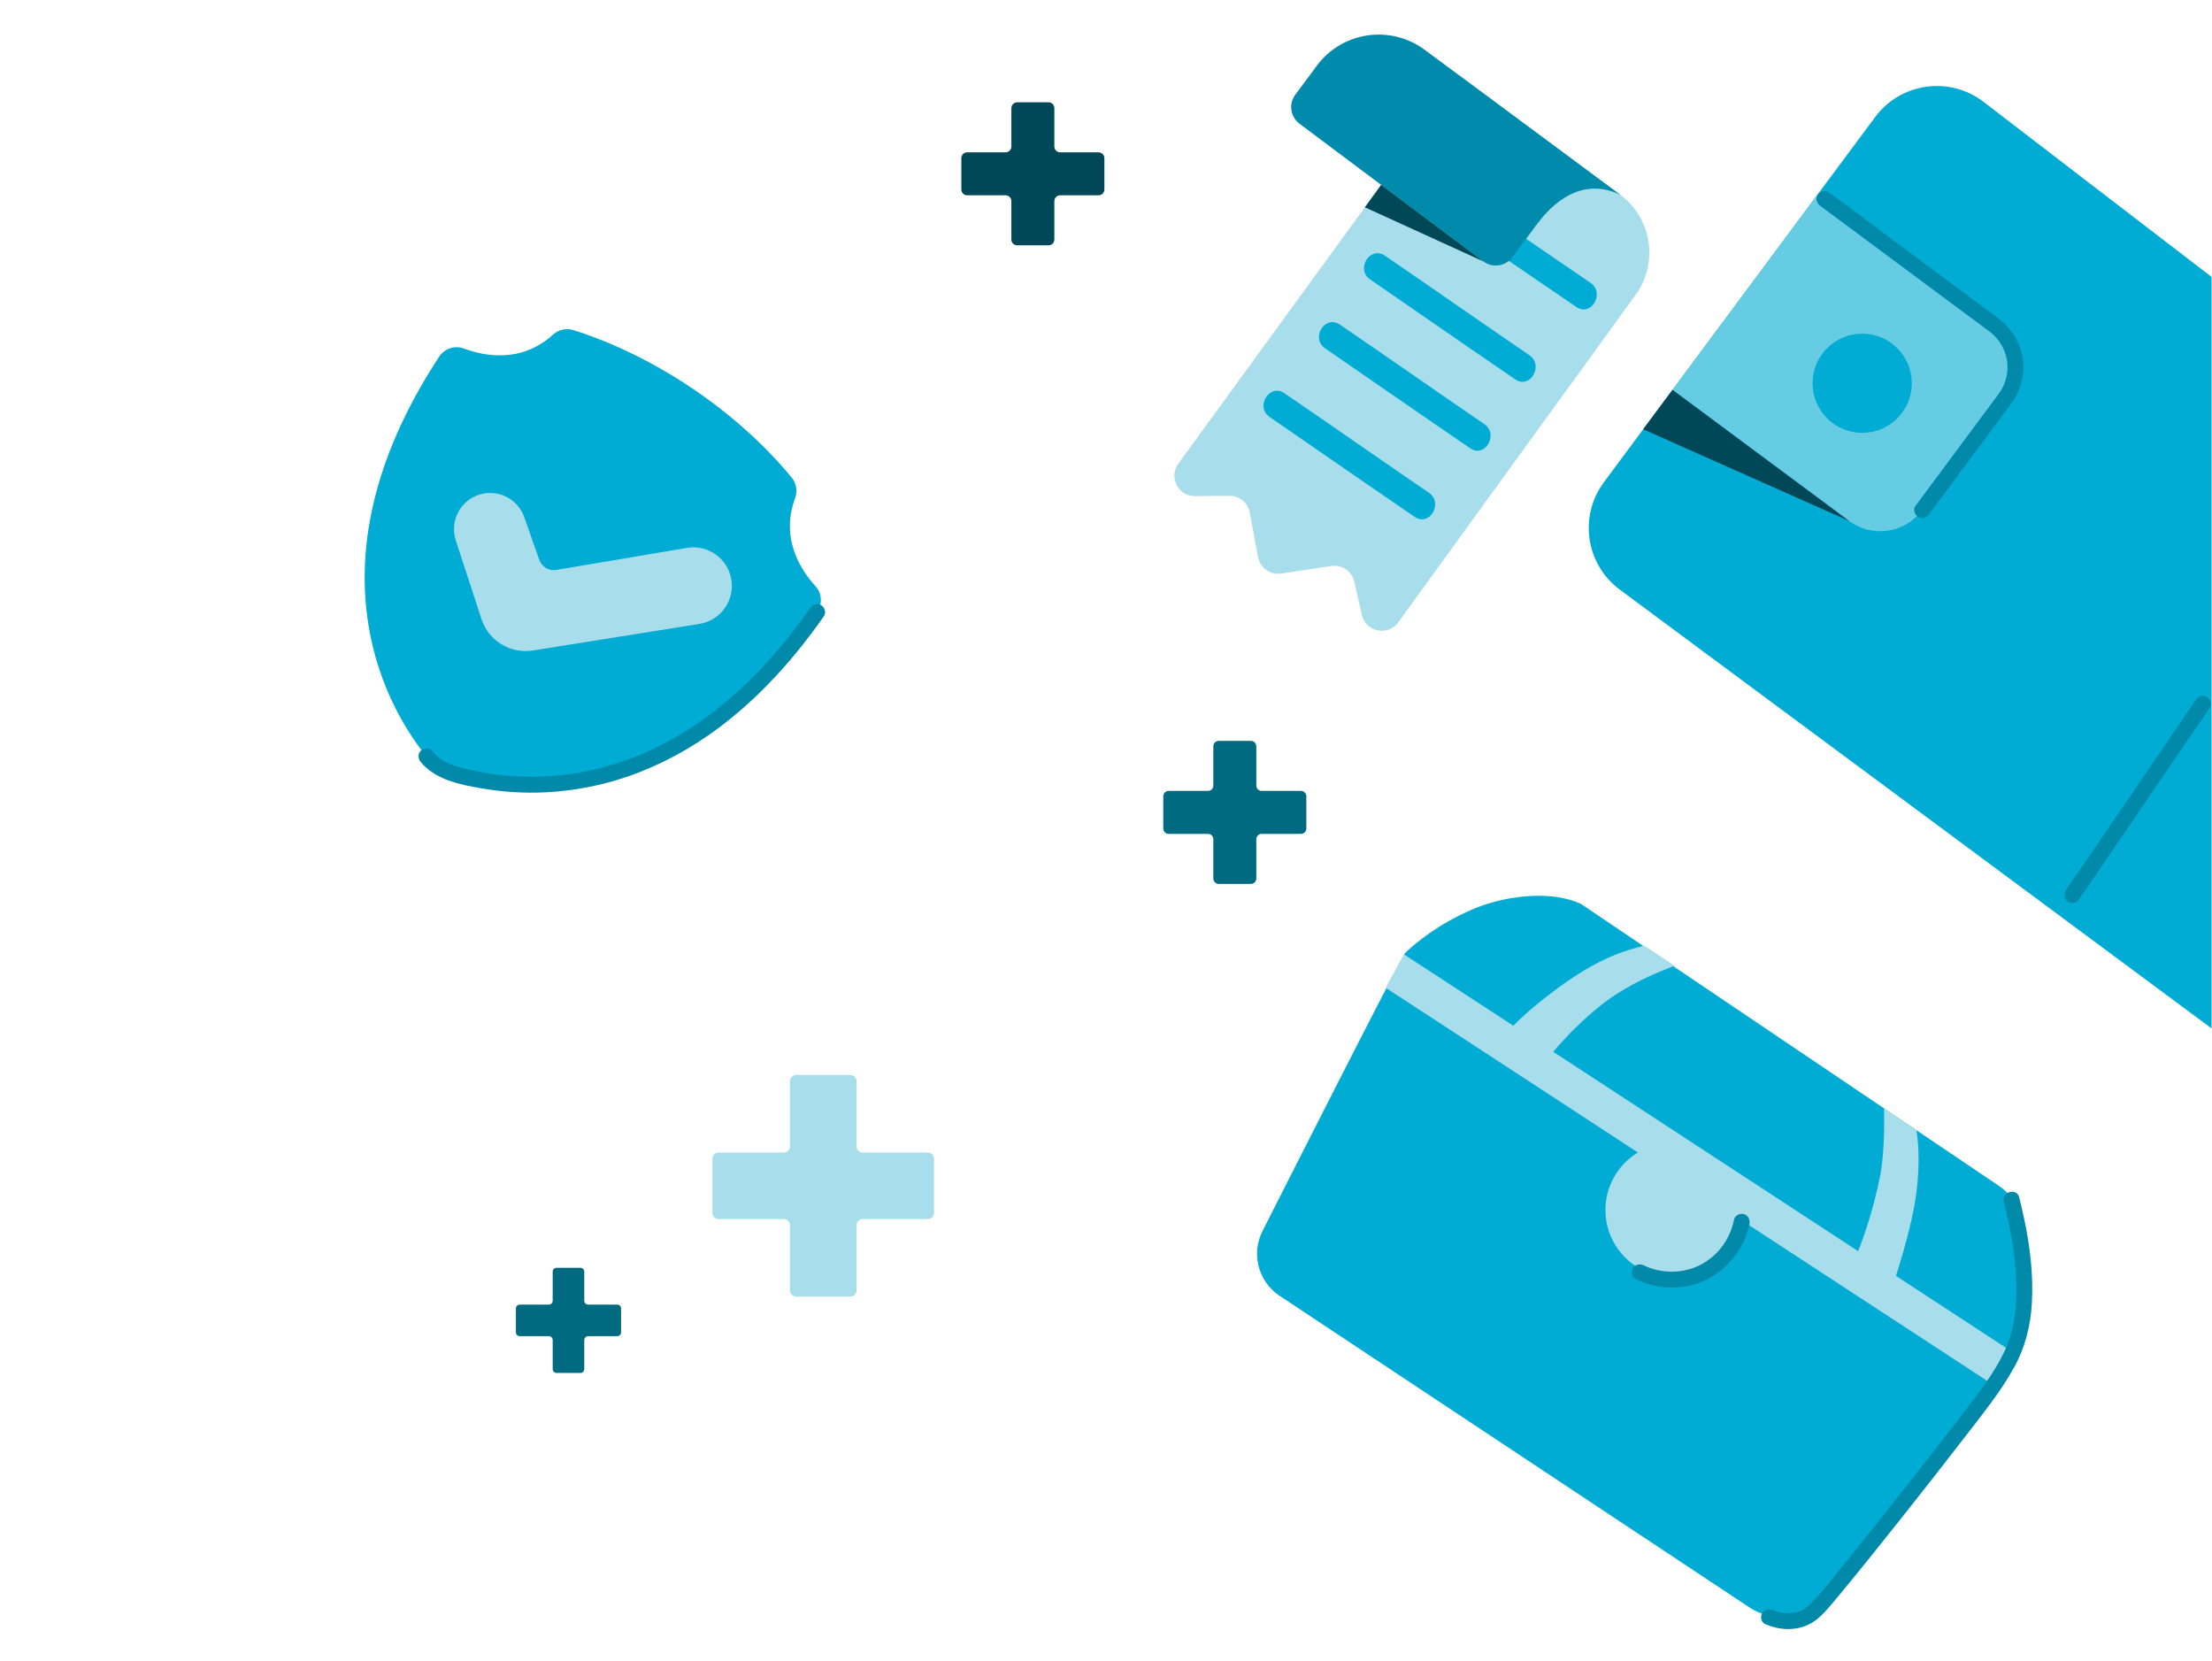 <svg xmlns="http://www.w3.org/2000/svg" xmlns:xlink="http://www.w3.org/1999/xlink" width="822" height="617" viewBox="0 0 822 617">
  <defs>
    <rect id="payment-a" width="822" height="617" x="0" y="0"/>
  </defs>
  <g fill="none" fill-rule="evenodd">
    <mask id="payment-b" fill="#fff">
      <use xlink:href="#payment-a"/>
    </mask>
    <g mask="url(#payment-b)">
      <g transform="translate(135.516 12.854)">
        <path fill="#A8DEEB" d="M472.095,96.989 L384.044,218.447 C380.183,223.644 372.002,221.922 370.564,215.608 L367.755,203.264 C366.874,199.397 363.16,196.863 359.236,197.451 L340.581,200.248 C336.545,200.853 332.755,198.156 332.003,194.147 L328.896,177.557 C328.221,173.949 325.055,171.342 321.383,171.373 L308.541,171.476 C302.281,171.526 298.66,164.401 302.392,159.377 L407.17,15.395 L466.568,59.486 C478.457,68.319 480.932,85.104 472.095,96.989"/>
        <path fill="#00ACD4" d="M394.909 63.406C413.365 76.009 431.82 88.611 450.277 101.213 455.821 105 461.034 95.988 455.529 92.229 437.075 79.627 418.619 67.025 400.164 54.423 394.617 50.636 389.406 59.648 394.909 63.406M686.407 90.095L686.407 369.319 466.413 206.231C453.753 196.832 451.112 178.953 460.514 166.298L561.31 30.631C570.714 17.975 588.601 15.337 601.261 24.737L686.407 90.095z"/>
        <path fill="#0089A9" d="M637.175,321.191 C638.783,318.831 640.391,316.473 642.001,314.115 C645.841,308.483 649.682,302.853 653.521,297.221 C658.192,290.374 662.861,283.527 667.53,276.68 C671.569,270.757 675.609,264.835 679.648,258.913 C681.599,256.052 683.749,253.246 685.536,250.279 C685.561,250.238 685.591,250.198 685.618,250.158 C686.521,248.834 685.869,246.869 684.553,246.1 C683.087,245.242 681.398,245.836 680.493,247.164 C678.885,249.524 677.276,251.882 675.667,254.241 C671.827,259.871 667.986,265.503 664.146,271.133 C659.476,277.981 654.807,284.829 650.137,291.675 C646.098,297.598 642.058,303.52 638.019,309.443 C636.069,312.304 633.919,315.109 632.132,318.077 C632.107,318.118 632.077,318.157 632.05,318.196 C631.147,319.521 631.798,321.486 633.115,322.254 C634.581,323.112 636.27,322.518 637.175,321.191"/>
        <path fill="#008BAC" d="M393.894,5.638 C381.195,-3.773 363.247,-1.136 353.833,11.557 L345.831,22.325 C343.293,25.743 343.995,30.569 347.402,33.121 L415.688,84.262 C419.116,86.829 423.978,86.122 426.532,82.686 L435.526,70.584 L435.528,70.585 C443.785,59.44 454.483,53.774 466.557,59.484 L393.894,5.638 Z"/>
        <path fill="#006A81" d="M93.853,471.877 L83.029,471.877 C82.244,471.877 81.606,471.24 81.606,470.455 L81.606,459.635 C81.606,458.849 80.969,458.212 80.183,458.212 L71.291,458.212 C70.506,458.212 69.869,458.849 69.869,459.635 L69.869,470.455 C69.869,471.24 69.231,471.877 68.445,471.877 L57.622,471.877 C56.835,471.877 56.198,472.515 56.198,473.299 L56.198,482.187 C56.198,482.973 56.835,483.61 57.622,483.61 L68.445,483.61 C69.231,483.61 69.869,484.247 69.869,485.033 L69.869,495.852 C69.869,496.638 70.506,497.275 71.291,497.275 L80.183,497.275 C80.969,497.275 81.606,496.638 81.606,495.852 L81.606,485.033 C81.606,484.247 82.244,483.61 83.029,483.61 L93.853,483.61 C94.639,483.61 95.275,482.973 95.275,482.187 L95.275,473.299 C95.275,472.515 94.639,471.877 93.853,471.877"/>
        <path fill="#00ACD4" d="M427.559 128.105C433.104 131.892 438.317 122.88 432.813 119.121 414.356 106.519 397.585 94.749 379.13 82.147 373.584 78.36 368.146 87.213 373.65 90.971 373.65 90.971 409.104 115.503 427.559 128.105M410.821 153.704C416.366 157.49 421.578 148.479 416.074 144.72 397.619 132.118 380.847 120.348 362.391 107.746 356.847 103.958 351.408 112.812 356.912 116.57 356.912 116.57 392.366 141.102 410.821 153.704M390.209 179.205C395.753 182.991 400.966 173.98 395.462 170.221 377.006 157.619 360.234 145.849 341.779 133.247 336.234 129.459 330.795 138.313 336.299 142.071 336.299 142.071 371.753 166.603 390.209 179.205"/>
        <path fill="#65CCE4" d="M609.626,135.197 L578.806,176.678 C572.402,185.297 560.222,187.095 551.599,180.696 L486.002,132.007 L540.011,59.292 L605.609,108 C614.23,114.402 616.03,126.578 609.626,135.197"/>
        <path fill="#0089A9" d="M540.962,63.673 C547.148,68.265 553.332,72.856 559.516,77.449 C570.292,85.451 581.069,93.452 591.845,101.454 C595.292,104.012 598.737,106.571 602.183,109.13 C602.811,109.597 603.451,110.052 604.071,110.532 C606.959,112.762 609.039,115.929 609.965,119.468 C611.034,123.557 610.501,128.004 608.309,131.802 C607.616,133.004 606.766,134.1 605.94,135.211 C602.868,139.347 599.794,143.484 596.721,147.619 C590.027,156.63 583.333,165.64 576.638,174.649 C576.507,174.827 576.376,175.004 576.243,175.181 C575.287,176.468 576.031,178.493 577.308,179.239 C578.82,180.122 580.41,179.465 581.369,178.176 C587.336,170.144 593.303,162.112 599.271,154.08 L609.809,139.897 C610.57,138.87 611.337,137.847 612.096,136.819 C614.545,133.5 615.933,129.609 616.336,125.519 C617.141,117.37 613.107,109.893 606.682,105.123 C603.993,103.126 601.303,101.13 598.613,99.131 C588.047,91.286 577.479,83.439 566.911,75.593 C559.389,70.007 551.982,64.2 544.314,58.813 C544.193,58.729 544.076,58.637 543.958,58.549 C542.671,57.594 540.645,58.338 539.898,59.615 C539.014,61.126 539.672,62.714 540.962,63.673"/>
        <path fill="#00ACD4" d="M574.93 129.546C574.93 139.725 566.676 147.976 556.493 147.976 546.311 147.976 538.057 139.725 538.057 129.546 538.057 119.368 546.311 111.116 556.493 111.116 566.676 111.116 574.93 119.368 574.93 129.546M167.49 204.888C162.121 199.021 154.388 187.281 159.942 172.27 160.895 169.693 160.464 166.812 158.736 164.676 153.566 158.286 141.4 144.73 121.932 131.577 102.466 118.423 85.347 112.191 77.488 109.777 74.861 108.97 72.025 109.644 69.99 111.489 58.125 122.237 44.343 119.439 36.897 116.646 33.502 115.372 29.673 116.631 27.685 119.662-24.39 199.035 10.722 253.221 22.955 268.205 25.306 271.085 28.445 273.207 31.995 274.314 50.465 280.076 113.852 292.447 168.125 214.556 170.196 211.583 169.937 207.562 167.49 204.888"/>
        <path fill="#0089A9" d="M20.856,270.303 C26.28,276.807 35.083,278.621 43.053,280.008 C51.013,281.394 59.117,281.937 67.188,281.538 C77.564,281.027 87.884,279.06 97.707,275.679 C109.889,271.488 121.304,265.27 131.605,257.552 C145.027,247.495 156.526,235.239 166.532,221.818 C167.949,219.919 169.332,217.995 170.688,216.053 C171.605,214.739 170.927,212.758 169.623,211.994 C168.144,211.13 166.483,211.741 165.562,213.058 C156.105,226.602 145.11,239.159 132.254,249.583 C127.179,253.697 121.526,257.606 115.702,260.971 C113.039,262.509 110.319,263.948 107.547,265.277 C106.196,265.925 104.833,266.547 103.459,267.141 C103.276,267.22 102.622,267.498 102.765,267.438 C103.073,267.309 102.531,267.534 102.466,267.562 C102.292,267.633 102.118,267.704 101.944,267.775 C101.253,268.057 100.56,268.331 99.864,268.598 C94.826,270.536 89.648,272.107 84.38,273.282 C81.93,273.827 79.461,274.287 76.979,274.66 C76.708,274.7 76.436,274.74 76.164,274.779 C75.905,274.816 75.29,274.897 75.909,274.816 C75.298,274.896 74.687,274.973 74.075,275.042 C72.913,275.176 71.75,275.289 70.585,275.384 C66.303,275.732 62,275.821 57.707,275.651 C55.759,275.574 53.814,275.443 51.875,275.259 C50.991,275.175 50.109,275.08 49.23,274.974 C49,274.946 48.773,274.918 48.543,274.889 C48.404,274.871 47.735,274.784 48.262,274.854 C48.815,274.926 48.113,274.833 47.989,274.815 C47.742,274.78 47.495,274.745 47.248,274.708 C44.25,274.266 41.273,273.693 38.327,272.981 C35.218,272.229 31.925,271.481 29.185,269.79 C27.591,268.807 26.249,267.542 25.052,266.108 C24.026,264.877 21.917,265.048 20.856,266.108 C19.637,267.326 19.827,269.068 20.856,270.303"/>
        <path fill="#A8DEEB" d="M42.828 170.858L42.828 170.858C49.684 168.841 56.918 172.541 59.291 179.279L64.897 195.19C65.817 197.803 68.485 199.375 71.219 198.914L119.752 190.715C127.551 189.397 134.941 194.65 136.256 202.447 137.578 210.289 132.251 217.704 124.396 218.958L62.512 228.841C54.138 230.178 46.033 225.227 43.403 217.168L33.853 187.903C31.505 180.708 35.565 172.996 42.828 170.858M209.303 415.376L185.043 415.376C183.787 415.376 182.769 414.358 182.769 413.103L182.769 388.853C182.769 387.597 181.751 386.58 180.496 386.58L160.309 386.58C159.053 386.58 158.035 387.597 158.035 388.853L158.035 413.103C158.035 414.358 157.017 415.376 155.761 415.376L131.502 415.376C130.245 415.376 129.227 416.393 129.227 417.649L129.227 437.827C129.227 439.083 130.245 440.1 131.502 440.1L155.761 440.1C157.017 440.1 158.035 441.118 158.035 442.374L158.035 466.623C158.035 467.879 159.053 468.897 160.309 468.897L180.496 468.897C181.751 468.897 182.77 467.879 182.77 466.623L182.77 442.374C182.77 441.118 183.787 440.1 185.043 440.1L209.303 440.1C210.559 440.1 211.577 439.083 211.577 437.827L211.577 417.649C211.577 416.393 210.559 415.376 209.303 415.376"/>
        <polygon fill="#004757" points="415.689 84.261 371.681 64.162 377.738 55.84"/>
        <polygon fill="#004757" points="551.599 180.696 475.106 146.648 486.003 132.008"/>
        <path fill="#004757" d="M272.724,43.75 L258.447,43.75 C257.255,43.75 256.289,42.783 256.289,41.591 L256.289,27.321 C256.289,26.128 255.321,25.162 254.129,25.162 L242.482,25.162 C241.289,25.162 240.321,26.128 240.321,27.321 L240.321,41.591 C240.321,42.783 239.356,43.75 238.163,43.75 L223.885,43.75 C222.693,43.75 221.726,44.716 221.726,45.909 L221.726,57.552 C221.726,58.743 222.693,59.71 223.885,59.71 L238.163,59.71 C239.356,59.71 240.321,60.676 240.321,61.868 L240.321,76.14 C240.321,77.331 241.289,78.297 242.482,78.297 L254.129,78.297 C255.321,78.297 256.289,77.331 256.289,76.14 L256.289,61.868 C256.289,60.676 257.255,59.71 258.447,59.71 L272.724,59.71 C273.917,59.71 274.883,58.743 274.883,57.552 L274.883,45.909 C274.883,44.716 273.917,43.75 272.724,43.75"/>
        <path fill="#006A81" d="M347.937,281.015 L333.332,281.015 C332.23,281.015 331.338,280.124 331.338,279.021 L331.338,264.422 C331.338,263.32 330.444,262.427 329.343,262.427 L317.367,262.427 C316.264,262.427 315.371,263.32 315.371,264.422 L315.371,279.021 C315.372,280.124 314.479,281.015 313.377,281.015 L298.77,281.015 C297.67,281.015 296.775,281.908 296.775,283.01 L296.775,294.982 C296.775,296.082 297.67,296.976 298.77,296.976 L313.377,296.976 C314.479,296.976 315.372,297.868 315.372,298.97 L315.372,313.57 C315.372,314.671 316.264,315.563 317.367,315.563 L329.343,315.563 C330.444,315.563 331.338,314.671 331.338,313.57 L331.338,298.97 C331.338,297.868 332.23,296.976 333.332,296.976 L347.937,296.976 C349.039,296.976 349.932,296.082 349.932,294.981 L349.932,283.01 C349.932,281.908 349.039,281.015 347.937,281.015"/>
        <path fill="#00ACD4" d="M514.494,584.342 L339.764,468.459 C331.894,463.067 329.335,452.623 333.82,444.205 C333.82,444.205 385.287,342.511 386.736,341.131 C390.492,337.555 398.715,330.669 411.18,325.232 C421.514,320.726 431.947,319.735 438.346,320.013 C443.084,320.219 447.556,321.031 451.948,322.98 L607.205,427.695 C610.753,430.035 613.429,433.502 614.71,437.554 C616.332,442.687 618.235,448.052 618.413,459.646 C618.628,473.755 615.757,484.857 613.598,490.696 C612.861,492.691 539.517,580.852 539.517,580.852 C533.332,588.305 522.484,589.818 514.494,584.342"/>
        <path fill="#A8DEEB" d="M592.184,476.336 C584.475,471.297 576.769,466.258 569.06,461.219 C571.546,453.322 574.728,442.268 576.195,433.271 C577.831,423.223 577.739,413.428 576.643,407.082 L564.621,398.974 C564.772,406.299 564.607,417.15 563.023,424.782 C560.587,436.528 557.418,445.861 554.989,452.02 C542.965,444.16 530.942,436.299 518.918,428.438 C512.82,424.45 506.721,420.463 500.622,416.477 C500.011,416.037 499.381,415.625 498.73,415.241 C492.643,411.261 486.556,407.281 480.468,403.302 C468.416,395.425 456.364,387.547 444.311,379.671 C443.426,379.094 442.543,378.516 441.658,377.939 C446.895,371.854 455.301,363.024 464.659,356.86 C473.733,350.882 482.011,347.903 486.8,345.971 L475.489,338.509 C468.434,340.288 458.829,342.937 443.618,354.102 C435.298,360.209 429.96,365.086 426.827,368.253 C422.373,365.345 417.921,362.436 413.467,359.528 C405.829,354.542 398.192,349.559 390.549,344.583 C389.13,343.658 387.71,342.733 386.29,341.809 C385.304,343.436 382.816,347.906 379.393,354.149 C386.119,358.523 392.839,362.904 399.559,367.29 C409.289,373.639 419.018,379.992 428.744,386.346 C440.419,393.973 452.095,401.602 463.77,409.233 C466.896,411.276 470.022,413.321 473.149,415.364 C465.804,419.804 460.942,427.909 461.083,437.109 C461.295,450.886 472.639,461.885 486.422,461.673 C498.975,461.481 509.217,452.057 510.788,439.969 C520.682,446.438 530.577,452.907 540.472,459.377 C552.521,467.254 564.57,475.131 576.621,483.009 C586.032,489.16 595.443,495.311 604.856,501.462 C610.097,495.199 613.449,491.103 613.598,490.696 C613.634,490.603 613.67,490.495 613.705,490.398 C606.531,485.71 599.357,481.023 592.184,476.336"/>
        <path fill="#0089A9" d="M520.372 590.566C525.482 592.793 531.331 593.219 536.468 590.806 538.939 589.645 541.094 587.724 542.925 585.715 545.057 583.374 547.061 580.909 549.078 578.469 556.403 569.606 563.578 560.618 570.729 551.614 578.849 541.393 586.916 531.127 594.878 520.781 601.142 512.638 607.763 504.485 612.793 495.499 617.036 487.918 619.094 479.812 619.554 471.16 620.11 460.652 618.867 450.197 616.664 439.931 616.097 437.297 615.479 434.676 614.843 432.057 613.94 428.349 608.216 429.92 609.12 433.635 611.508 443.44 613.501 453.303 613.727 463.423 613.83 468.063 613.713 473.014 612.995 477.418 612.409 481.014 611.267 485.037 609.935 488.019 605.649 497.609 598.721 506.064 592.372 514.37 591.574 515.416 590.775 516.459 589.972 517.501 589.553 518.046 589.135 518.591 588.714 519.135 588.487 519.43 588.26 519.724 588.033 520.016 587.932 520.149 587.829 520.281 587.728 520.413 587.984 520.082 587.807 520.31 587.653 520.51 585.798 522.906 583.94 525.298 582.075 527.686 578.09 532.793 574.084 537.886 570.063 542.965 562.686 552.288 555.273 561.583 547.748 570.786 545.315 573.762 542.878 576.735 540.373 579.648 537.573 582.903 534.546 586.179 529.963 586.489 527.733 586.641 525.43 586.343 523.367 585.443 521.9 584.804 520.184 585.012 519.307 586.508 518.572 587.764 518.895 589.923 520.372 590.566M472.343 462.423C479.099 465.726 486.95 466.503 494.187 464.347 500.811 462.375 506.451 458.022 510.279 452.299 512.366 449.176 513.852 445.592 514.584 441.909 514.896 440.34 514.136 438.706 512.511 438.26 511.052 437.859 509.174 438.754 508.861 440.332 507.505 447.158 503.326 453.18 497.252 456.646 490.644 460.415 482.166 460.637 475.338 457.3 473.899 456.597 472.129 456.911 471.278 458.365 470.514 459.67 470.896 461.717 472.343 462.423"/>
      </g>
    </g>
  </g>
</svg>
